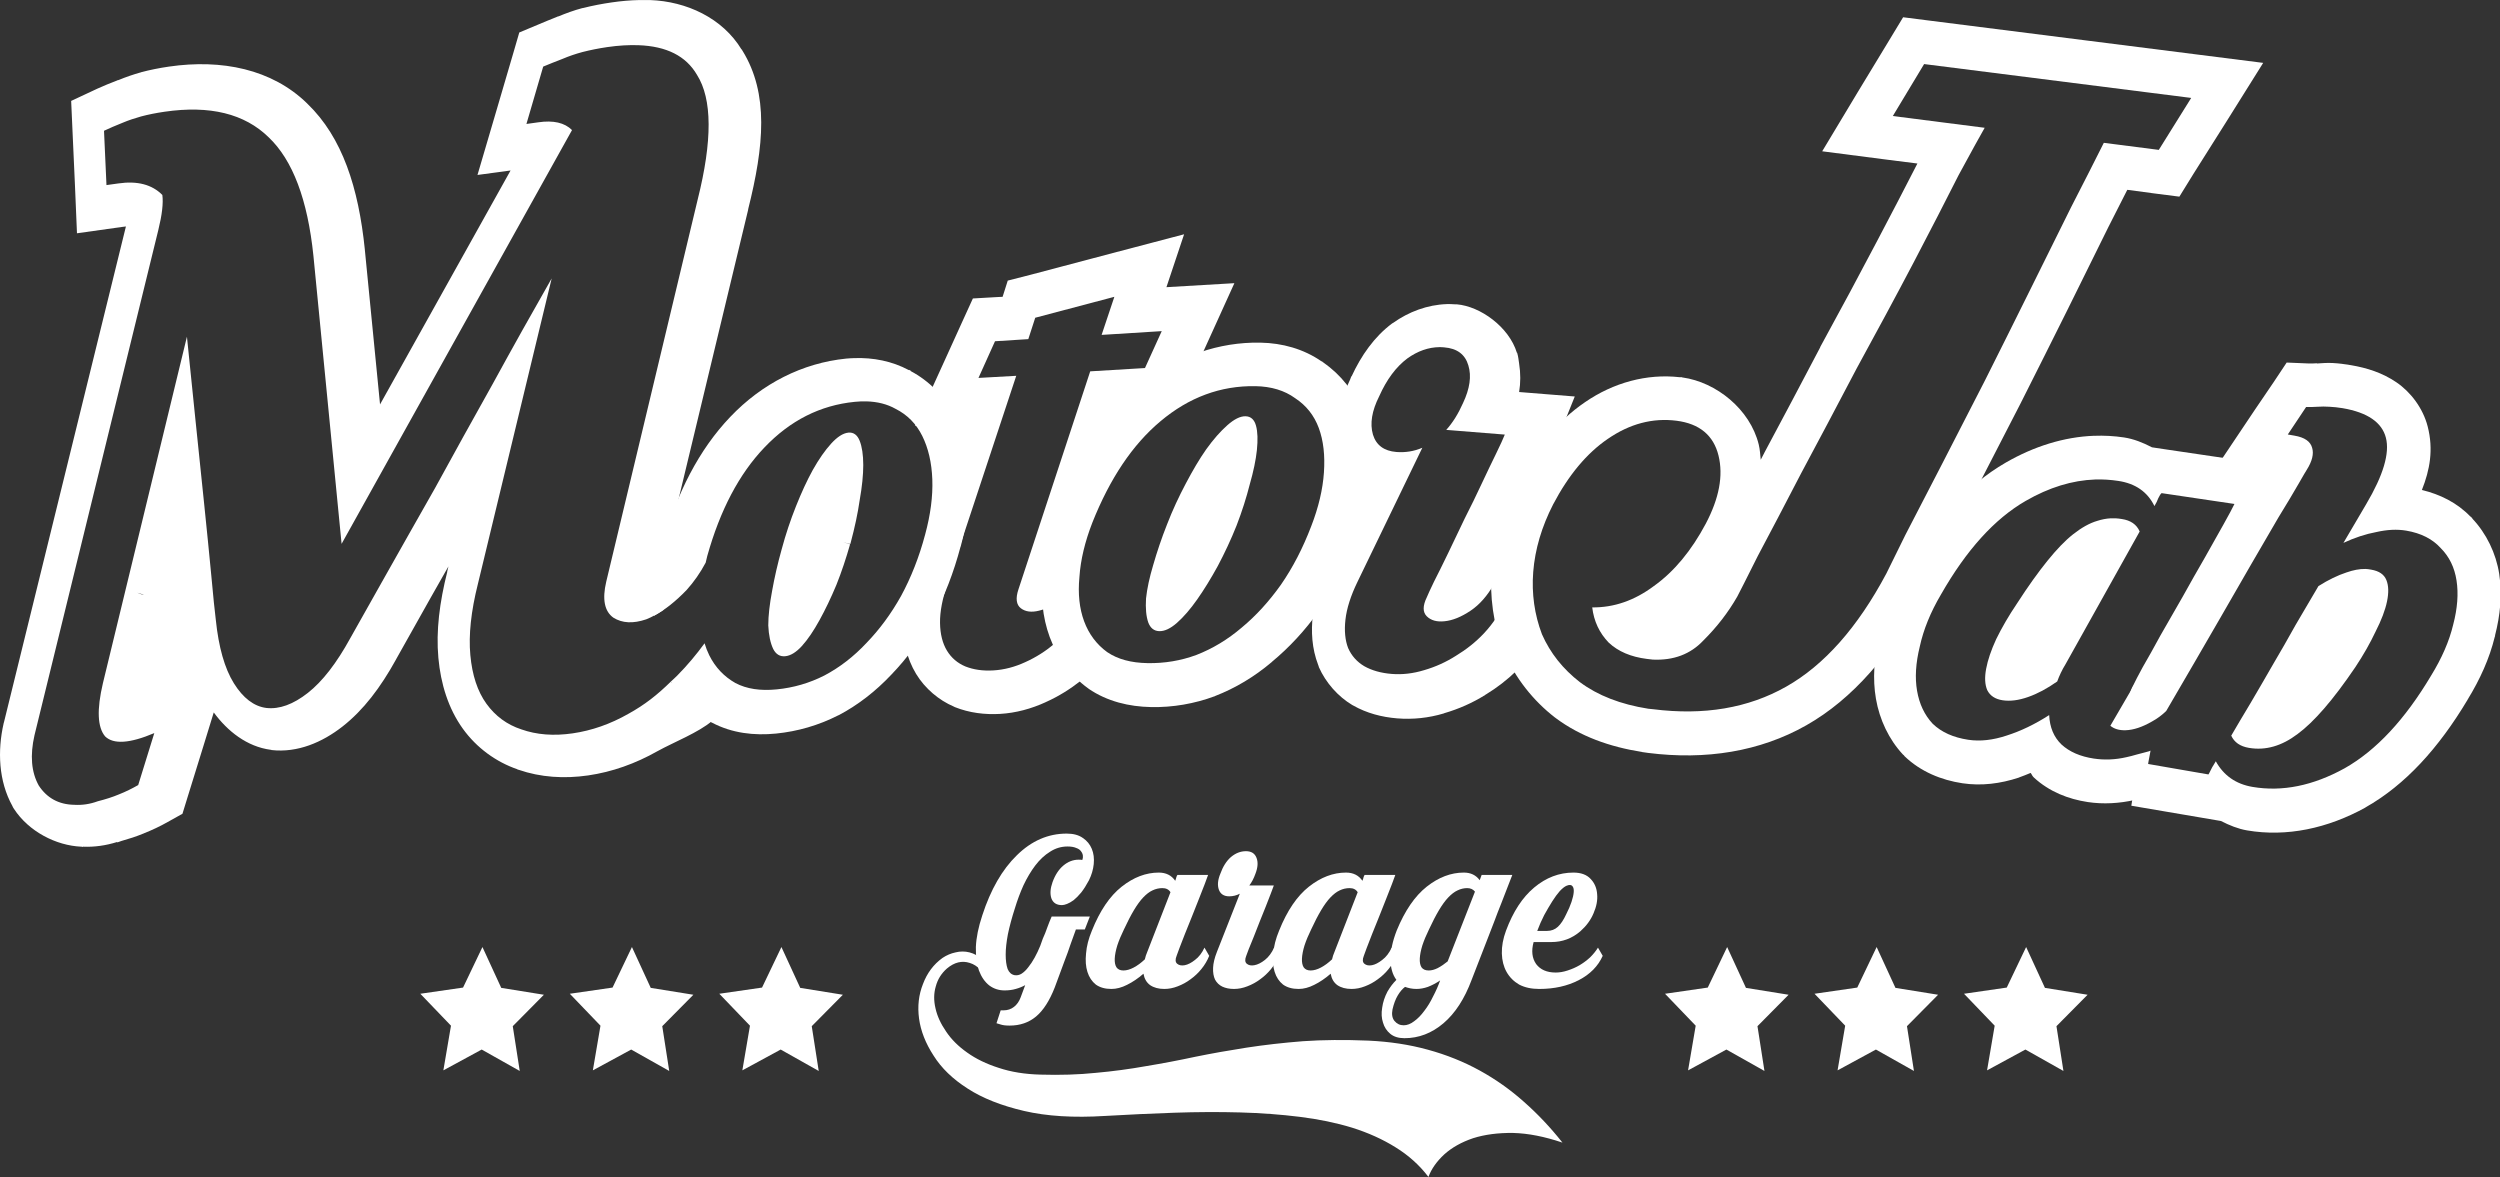<?xml version="1.0" encoding="UTF-8" standalone="no"?>
<!-- Created with Inkscape (http://www.inkscape.org/) -->

<svg
   xmlns:dc="http://purl.org/dc/elements/1.1/"
   xmlns:cc="http://creativecommons.org/ns#"
   xmlns:rdf="http://www.w3.org/1999/02/22-rdf-syntax-ns#"
   xmlns:svg="http://www.w3.org/2000/svg"
   xmlns="http://www.w3.org/2000/svg"
   xmlns:sodipodi="http://sodipodi.sourceforge.net/DTD/sodipodi-0.dtd"
   xmlns:inkscape="http://www.inkscape.org/namespaces/inkscape"
   version="1.1"
   width="336.614"
   height="158.474"
   id="svg3760"
   inkscape:version="0.48.5 r10040"
   sodipodi:docname="logo_stampa.svg">
  <rect width="100%" height="100%" fill="#333333" stroke="none"/>
  <sodipodi:namedview
     pagecolor="#ffffff"
     bordercolor="#666666"
     borderopacity="1"
     objecttolerance="10"
     gridtolerance="10"
     guidetolerance="10"
     inkscape:pageopacity="0"
     inkscape:pageshadow="2"
     inkscape:window-width="1440"
     inkscape:window-height="834"
     id="namedview51"
     showgrid="false"
     fit-margin-top="0"
     fit-margin-left="0"
     fit-margin-right="0"
     fit-margin-bottom="0"
     inkscape:zoom="2"
     inkscape:cx="267.7123"
     inkscape:cy="68.120721"
     inkscape:window-x="0"
     inkscape:window-y="27"
     inkscape:window-maximized="1"
     inkscape:current-layer="svg3760"
     units="cm" />
  <defs
     id="defs3762" />
  <g
     id="g4521"
     transform="matrix(0.963,0,0,1.013,-2.216,-2.964)">
    <g
       transform="translate(120.626,-490.88)"
       id="g4465">
      <path
         style="font-size:78.407px;font-style:normal;font-variant:normal;font-weight:normal;font-stretch:normal;text-indent:0;text-align:start;text-decoration:none;line-height:125%;letter-spacing:0px;word-spacing:0px;text-transform:none;direction:ltr;block-progression:tb;writing-mode:lr-tb;text-anchor:start;baseline-shift:baseline;color:#000000;fill:#ffffff;fill-opacity:1;fill-rule:nonzero;stroke:none;stroke-width:11.663;marker:none;visibility:visible;display:inline;overflow:visible;enable-background:accumulate;font-family:Krinkes Regular PERSONAL USE;-inkscape-font-specification:Krinkes Regular PERSONAL USE"
         d="m 174.469,551.728 c -4.21,0.151 -8.409,1.406 -12.344,3.562 -5.535,3.033 -10.128,7.99 -14.031,14.469 -0.012,0.02 -0.019,0.042 -0.031,0.062 -1.691,2.734 -2.908,5.559 -3.594,8.469 l -0.031,0 c -0.016,0.062 -0.015,0.125 -0.031,0.188 -0.686,2.74 -0.928,5.518 -0.438,8.219 0.497,2.74 1.802,5.395 3.781,7.406 l 0.125,0.094 0.094,0.125 c 2.254,2.061 5.151,3.173 8.094,3.594 2.638,0.377 5.31,0.056 7.875,-0.75 0.022,-0.007 0.041,-0.025 0.062,-0.031 0.539,-0.165 1.061,-0.395 1.594,-0.594 0.15,0.158 0.214,0.384 0.375,0.531 l 0.031,0.031 0.062,0.062 c 2.153,1.883 4.815,2.861 7.531,3.25 2.169,0.31 4.41,0.182 6.562,-0.281 l 0,0.031 c 0.032,-0.007 0.061,-0.024 0.094,-0.031 0.343,-0.072 0.691,-0.163 1.031,-0.25 l 0.781,-4.781 0.3,-1.526 -0.237,0.094 -0.673,0.171 -1.047,0.261 c -0.463,0.133 -0.926,0.245 -1.406,0.344 -1.557,0.343 -3.085,0.399 -4.562,0.188 -1.909,-0.273 -3.414,-0.898 -4.531,-1.875 -1.055,-0.968 -1.64,-2.261 -1.719,-3.906 -1.997,1.222 -3.967,2.121 -5.938,2.719 -1.909,0.606 -3.712,0.8 -5.375,0.562 -2.094,-0.3 -3.746,-1.007 -4.969,-2.125 -1.152,-1.17 -1.871,-2.633 -2.188,-4.375 -0.316,-1.742 -0.189,-3.694 0.375,-5.875 0.511,-2.252 1.499,-4.572 2.969,-6.938 3.547,-5.902 7.48,-10.046 11.844,-12.438 3.273,-1.794 6.511,-2.737 9.719,-2.844 1.069,-0.035 2.157,0.035 3.219,0.188 2.401,0.344 4.078,1.443 5.062,3.344 0.246,-0.404 0.426,-0.732 0.531,-1.031 0.176,-0.352 0.328,-0.582 0.469,-0.688 l 10.188,1.438 c -0.264,0.528 -0.783,1.443 -1.531,2.719 -0.748,1.275 -1.631,2.758 -2.625,4.438 -0.986,1.618 -2.011,3.332 -3.094,5.188 -1.074,1.794 -2.108,3.507 -3.094,5.125 -0.924,1.627 -1.761,3.036 -2.5,4.25 -0.669,1.161 -1.074,1.929 -1.25,2.281 -0.66,1.099 -0.733,1.951 -0.188,2.531 0.091,0.097 0.207,0.171 0.312,0.25 3.169,-5.354 5.978,-10.363 8.656,-14.781 1.458,-2.403 2.873,-4.742 4.25,-7.031 l 0.031,-0.031 0.031,-0.031 c 1.447,-2.339 2.705,-4.43 3.812,-6.25 l 0.062,-0.062 0.031,-0.062 c 0.729,-1.129 1.161,-1.874 1.688,-2.719 l -5.625,-0.906 0.594,-0.875 -8.906,-1.25 -2.187,-0.312 c -1.257,-0.624 -2.572,-1.121 -3.906,-1.312 -1.397,-0.2 -2.784,-0.269 -4.188,-0.219 z m 2.344,10.969 c -0.646,0.032 -1.278,0.151 -1.906,0.344 -1.047,0.29 -2.178,0.884 -3.375,1.781 -1.126,0.844 -2.309,2.019 -3.594,3.531 -1.285,1.513 -2.705,3.391 -4.219,5.625 -1.179,1.653 -2.154,3.26 -2.938,4.781 -0.713,1.469 -1.177,2.776 -1.406,3.938 -0.229,1.161 -0.178,2.105 0.156,2.844 0.396,0.748 1.11,1.194 2.156,1.344 1.047,0.15 2.243,0.005 3.562,-0.438 1.32,-0.439 2.672,-1.13 4.062,-2.062 0.299,-0.774 0.672,-1.534 1.156,-2.281 l 10.375,-17.656 c -0.431,-0.941 -1.269,-1.48 -2.5,-1.656 -0.292,-0.042 -0.586,-0.084 -0.875,-0.094 -0.217,-0.007 -0.441,-0.011 -0.656,0 z"
         id="path3750-3-7"
         inkscape:connector-curvature="0"
         sodipodi:nodetypes="sccccccccccccccccccccccccccccccccccccccsccccccccccccccccccccccccccsccssccccscccccscc" />
      <path
         style="font-size:78.407px;font-style:normal;font-variant:normal;font-weight:normal;font-stretch:normal;text-indent:0;text-align:start;text-decoration:none;line-height:125%;letter-spacing:0px;word-spacing:0px;text-transform:none;direction:ltr;block-progression:tb;writing-mode:lr-tb;text-anchor:start;baseline-shift:baseline;color:#000000;fill:#ffffff;fill-opacity:1;fill-rule:nonzero;stroke:none;stroke-width:11.663;marker:none;visibility:visible;display:inline;overflow:visible;enable-background:accumulate;font-family:Krinkes Regular PERSONAL USE;-inkscape-font-specification:Krinkes Regular PERSONAL USE"
         d="m 83.953,534.228 c -2.68,0.082 -5.315,1.015 -7.5,2.5 l -0.062,0.031 -0.062,0.031 c -2.493,1.768 -4.329,4.264 -5.688,7.062 l -0.031,-0.031 c -0.03,0.057 -0.033,0.13 -0.062,0.188 -0.016,0.034 -0.046,0.059 -0.062,0.094 l 0.031,0 c -1.395,2.727 -2.168,6.023 -1.188,9.25 l 0,0.031 0.031,0.062 c 0.574,1.789 1.95,3.329 3.594,4.469 l -5.438,10.656 0.031,0 c -1.177,2.289 -2.021,4.545 -2.312,6.969 -0.262,2.179 -0.144,4.455 0.75,6.656 l 0.062,0.156 0.031,0.125 c 0.966,2.082 2.684,3.908 4.656,5.031 l 0.062,0.031 0.062,0.031 c 1.924,1.041 4.022,1.552 6.156,1.719 2.192,0.171 4.405,-0.051 6.531,-0.656 0.023,-0.006 0.04,-0.025 0.062,-0.031 2.027,-0.562 3.957,-1.369 5.75,-2.438 0.025,-0.015 0.037,-0.048 0.062,-0.062 0.007,-0.004 0.024,0.004 0.031,0 1.528,-0.885 2.953,-1.933 4.25,-3.125 -0.495,-0.787 -0.951,-1.592 -1.344,-2.438 l -0.094,-0.125 -0.031,-0.156 c -0.573,-1.437 -0.996,-2.92 -1.281,-4.438 -0.531,0.761 -1.12,1.494 -1.812,2.188 -1.149,1.16 -2.471,2.143 -3.906,2.969 -1.373,0.831 -2.844,1.466 -4.438,1.906 -1.531,0.445 -3.043,0.614 -4.531,0.5 -1.489,-0.114 -2.765,-0.45 -3.844,-1.031 -1.017,-0.577 -1.768,-1.371 -2.25,-2.406 -0.42,-1.03 -0.551,-2.297 -0.375,-3.781 0.176,-1.484 0.734,-3.17 1.688,-5.031 l 9.062,-17.812 c -1.159,0.473 -2.385,0.657 -3.625,0.562 -1.737,-0.133 -2.827,-0.905 -3.281,-2.312 -0.449,-1.469 -0.145,-3.175 0.875,-5.094 1.044,-2.229 2.354,-3.904 3.938,-5.031 1.44,-0.982 2.943,-1.482 4.5,-1.5 0.222,-0.003 0.431,0.014 0.656,0.031 1.799,0.137 2.926,0.937 3.375,2.406 0.454,1.407 0.208,3.077 -0.75,5 -0.672,1.446 -1.462,2.632 -2.344,3.562 l 8.188,0.625 c -0.229,0.544 -0.633,1.391 -1.219,2.531 -0.586,1.141 -1.261,2.466 -2,3.969 -0.739,1.503 -1.534,3.07 -2.406,4.688 -0.81,1.623 -1.579,3.153 -2.312,4.594 -0.734,1.441 -1.387,2.703 -1.969,3.781 -0.515,1.021 -0.848,1.7 -1,2.062 -0.586,1.141 -0.581,1.988 0,2.531 0.582,0.544 1.4,0.762 2.469,0.656 1.131,-0.101 2.345,-0.571 3.656,-1.406 1.257,-0.801 2.339,-1.984 3.25,-3.5 -0.004,-0.709 0.004,-1.414 0.062,-2.125 0.322,-3.877 1.54,-7.67 3.469,-11.25 l 0,-0.031 0.031,-0.031 c 1.785,-3.23 3.9,-6.017 6.375,-8.281 l 1.375,-3.25 -7.781,-0.594 c 0.215,-1.229 0.213,-2.503 0,-3.781 -0.074,-0.447 -0.111,-0.896 -0.25,-1.344 -0.009,-0.031 -0.021,-0.063 -0.031,-0.094 l -0.031,0 c -1.111,-3.441 -5.113,-6.172 -8.406,-6.438 2e-4,2e-5 -0.08,10e-4 -0.094,0 0.1,0.007 -0.128,0.004 -0.156,0 -0.383,-0.023 -0.773,-0.043 -1.156,-0.031 z"
         id="path3746-0-9"
         inkscape:connector-curvature="0"
         sodipodi:nodetypes="sccccccccccccccscccccccccccccccccccccccsccccccscccccssccccccsccccccccsccccccs" />
      <path
         style="font-size:78.407px;font-style:normal;font-variant:normal;font-weight:normal;font-stretch:normal;text-indent:0;text-align:start;text-decoration:none;line-height:125%;letter-spacing:0px;word-spacing:0px;text-transform:none;direction:ltr;block-progression:tb;writing-mode:lr-tb;text-anchor:start;baseline-shift:baseline;color:#000000;fill:#ffffff;fill-opacity:1;fill-rule:nonzero;stroke:none;stroke-width:11.663;marker:none;visibility:visible;display:inline;overflow:visible;enable-background:accumulate;font-family:Krinkes Regular PERSONAL USE;-inkscape-font-specification:Krinkes Regular PERSONAL USE"
         d="m 47.234,524.946 -10.5,2.625 -11.062,2.781 -3.094,0.75 -0.719,2.156 -0.719,0.031 -3.438,0.188 -1.5,3.125 -2.344,4.906 -4.25,8.875 5.312,-0.312 -0.031,1.312 -0.094,2.219 -5.062,15.812 -0.281,0.344 c -0.862,2.425 -1.596,4.434 -1.562,6.875 0.032,2.276 0.541,4.659 1.875,6.75 1.235,1.935 3.177,3.493 5.281,4.344 l 0.062,0.031 0.062,0.031 c 2.044,0.775 4.207,1.025 6.344,0.906 2.195,-0.122 4.349,-0.68 6.375,-1.562 0.012,-0.005 0.019,-0.026 0.031,-0.031 0.008,-0.004 0.023,0.004 0.031,0 1.746,-0.747 3.371,-1.711 4.875,-2.844 -1.547,-1.362 -2.794,-3.071 -3.656,-4.938 -1.251,1.006 -2.635,1.853 -4.156,2.5 -1.459,0.643 -2.947,1.009 -4.438,1.094 -1.49,0.085 -2.791,-0.098 -3.938,-0.531 -1.084,-0.437 -1.947,-1.132 -2.562,-2.094 -0.615,-0.962 -0.946,-2.194 -0.969,-3.688 -0.023,-1.494 0.333,-3.217 1.031,-5.188 l 9.625,-27.656 -5.281,0.281 2.312,-4.875 4.656,-0.281 0.969,-2.844 11.062,-2.781 -1.781,5.062 8.406,-0.5 -2.344,4.906 -7.656,0.438 -10.031,28.969 c -0.43,1.208 -0.305,2.07 0.344,2.531 0.649,0.462 1.486,0.559 2.531,0.312 0.297,-0.067 0.604,-0.16 0.906,-0.281 -0.197,-1.517 -0.21,-3.063 -0.062,-4.625 l -0.031,0 c 0.004,-0.052 0.027,-0.104 0.031,-0.156 0.232,-2.967 0.974,-5.922 2.188,-8.875 l 0.031,-0.031 0,-0.031 c 2.753,-6.543 6.467,-11.906 11.312,-15.75 2.605,-2.074 5.501,-3.602 8.563,-4.594 l 0.125,-0.281 4.25,-8.906 -9.5,0.531 z"
         id="path3742-2-8"
         inkscape:connector-curvature="0"
         sodipodi:nodetypes="cccccccccccccccscccccccccccccccccccccccccccccccccccccccccc" />
      <path
         style="font-size:78.407px;font-style:normal;font-variant:normal;font-weight:normal;font-stretch:normal;text-indent:0;text-align:start;text-decoration:none;line-height:125%;letter-spacing:0px;word-spacing:0px;text-transform:none;direction:ltr;block-progression:tb;writing-mode:lr-tb;text-anchor:start;baseline-shift:baseline;color:#000000;fill:#ffffff;fill-opacity:1;fill-rule:nonzero;stroke:none;stroke-width:11.663;marker:none;visibility:visible;display:inline;overflow:visible;enable-background:accumulate;font-family:Krinkes Regular PERSONAL USE;-inkscape-font-specification:Krinkes Regular PERSONAL USE"
         d="m 1.125,541.406 c -0.375,0.013 -0.751,0.027 -1.125,0.062 -6.12,0.582 -11.788,3.324 -16.219,7.75 -4.384,4.364 -7.468,10.127 -9.469,16.938 l -0.031,0.031 c -0.871,3.062 -1.286,6.098 -1.188,9.062 2.5e-4,0.021 -3e-4,0.042 0,0.062 0.001,0.041 -0.002,0.084 0,0.125 l 0.031,0 c 0.001,0.072 -0.002,0.147 0,0.219 1.502,-0.776 3.029,-1.917 4.562,-3.438 1.01,-1.066 1.894,-2.268 2.656,-3.625 0.074,-0.293 0.134,-0.578 0.219,-0.875 1.798,-6.105 4.458,-10.917 8,-14.438 3.598,-3.588 7.795,-5.607 12.625,-6.062 0.557,-0.053 1.108,-0.076 1.625,-0.062 1.55,0.041 2.909,0.362 4.094,1 1.636,0.783 2.88,1.986 3.719,3.594 0.839,1.608 1.32,3.54 1.406,5.781 0.086,2.241 -0.249,4.68 -1,7.312 -0.84,3.016 -1.981,5.744 -3.375,8.188 -1.4,2.381 -3.014,4.453 -4.844,6.25 -1.768,1.791 -3.727,3.235 -5.875,4.312 -2.091,1.01 -4.303,1.622 -6.656,1.844 -2.291,0.216 -4.207,-0.055 -5.781,-0.844 -1.58,-0.851 -2.817,-2.08 -3.656,-3.688 -0.261,-0.5 -0.476,-1.032 -0.656,-1.594 -1.15,1.499 -2.411,2.932 -3.812,4.281 -0.287,0.289 -0.609,0.537 -0.906,0.812 1.347,2.245 3.318,4.135 5.625,5.375 l 0.062,0.062 0.094,0.031 c 2.78,1.391 5.862,1.73 8.938,1.438 3.015,-0.287 5.945,-1.095 8.656,-2.406 l 0.062,-0.031 0.031,0 c 2.705,-1.359 5.174,-3.187 7.344,-5.375 0.01,-0.011 0.021,-0.021 0.031,-0.031 0.011,-0.01 0.021,-0.021 0.031,-0.031 2.19,-2.166 4.099,-4.646 5.719,-7.406 l 0,-0.031 0.031,-0.031 c 1.643,-2.884 2.925,-6.067 3.875,-9.469 0.006,-0.023 0.025,-0.04 0.031,-0.062 0.873,-3.087 1.303,-6.138 1.188,-9.094 -0.114,-2.913 -0.746,-5.731 -2.062,-8.25 C 13.786,546.533 11.584,544.425 9,543.125 l 0.031,-0.031 c -0.041,-0.022 -0.084,-0.041 -0.125,-0.062 -0.041,-0.02 -0.083,-0.043 -0.125,-0.062 L 8.75,543 c -2.366,-1.204 -5,-1.681 -7.625,-1.594 z m -0.844,9.906 c -0.743,0.07 -1.553,0.576 -2.406,1.469 -0.853,0.893 -1.7,2.044 -2.562,3.5 -0.806,1.388 -1.579,2.991 -2.344,4.812 -0.765,1.822 -1.438,3.729 -2,5.719 -0.568,1.928 -1.012,3.782 -1.344,5.562 -0.338,1.719 -0.53,3.25 -0.531,4.562 0.061,1.306 0.302,2.349 0.688,3.125 0.38,0.714 0.944,1.039 1.688,0.969 0.743,-0.07 1.516,-0.519 2.312,-1.344 0.853,-0.893 1.663,-2.049 2.469,-3.438 0.806,-1.388 1.604,-2.959 2.375,-4.719 0.731,-1.74 1.355,-3.538 1.906,-5.375 l -0.938,-0.281 0.969,0.25 c 0.022,-0.073 0.041,-0.146 0.062,-0.219 0.562,-1.99 0.98,-3.85 1.25,-5.625 0.332,-1.781 0.499,-3.344 0.5,-4.656 -0.003,-1.374 -0.176,-2.437 -0.5,-3.219 -0.324,-0.782 -0.851,-1.164 -1.594,-1.094 z"
         id="path3740-1-3"
         inkscape:connector-curvature="0"
         sodipodi:nodetypes="cccccccccccccccccccccccccscccccccccccccccccccccccccccccccccccccccccccccc" />
      <path
         style="font-size:78.407px;font-style:normal;font-variant:normal;font-weight:normal;font-stretch:normal;text-indent:0;text-align:start;text-decoration:none;line-height:125%;letter-spacing:0px;word-spacing:0px;text-transform:none;direction:ltr;block-progression:tb;writing-mode:lr-tb;text-anchor:start;baseline-shift:baseline;color:#000000;fill:#ffffff;fill-opacity:1;fill-rule:nonzero;stroke:none;stroke-width:11.663;marker:none;visibility:visible;display:inline;overflow:visible;enable-background:accumulate;font-family:Krinkes Regular PERSONAL USE;-inkscape-font-specification:Krinkes Regular PERSONAL USE"
         d="m 56.787,539.353 c -5.733,0.153 -11.219,2.219 -15.813,5.875 -4.846,3.844 -8.56,9.207 -11.312,15.75 l 0,0.031 -0.031,0.031 c -1.213,2.953 -1.955,5.908 -2.188,8.875 -0.004,0.052 -0.028,0.104 -0.031,0.156 l 0.031,0 c -0.273,2.89 -0.029,5.746 1,8.406 1.044,2.698 2.931,5.132 5.312,6.781 l 0.062,0.031 0.062,0.062 c 2.605,1.693 5.661,2.383 8.75,2.438 3.028,0.054 6.034,-0.439 8.875,-1.438 l 0.031,0 0.031,-0.031 c 2.841,-1.047 5.504,-2.568 7.906,-4.5 0.023,-0.018 0.04,-0.044 0.062,-0.062 2.42,-1.906 4.611,-4.158 6.531,-6.719 l 0,-0.031 0.031,-0.031 c 1.964,-2.692 3.608,-5.68 4.938,-8.969 0.004,-0.009 -0.004,-0.022 0,-0.031 1.222,-2.981 2.001,-5.942 2.219,-8.906 0.213,-2.908 -0.068,-5.786 -1.094,-8.438 -1.041,-2.69 -3.022,-5.043 -5.438,-6.625 l 0,-0.031 c -0.027,-0.019 -0.066,-0.013 -0.094,-0.031 -0.049,-0.032 -0.075,-0.094 -0.125,-0.125 l -0.031,0.031 c -2.533,-1.675 -5.522,-2.447 -8.531,-2.5 -0.384,-0.007 -0.774,-0.01 -1.156,0 z m 0.406,5.781 c 2.239,0.036 4.086,0.575 5.562,1.594 1.54,0.958 2.655,2.279 3.312,3.969 0.657,1.69 0.879,3.669 0.719,5.906 -0.16,2.237 -0.745,4.622 -1.781,7.156 -1.166,2.905 -2.565,5.475 -4.219,7.75 -1.653,2.213 -3.484,4.134 -5.5,5.719 -1.954,1.586 -4.06,2.79 -6.312,3.625 -2.19,0.774 -4.48,1.132 -6.844,1.094 -2.301,-0.037 -4.179,-0.512 -5.656,-1.469 -1.477,-1.019 -2.562,-2.404 -3.219,-4.094 -0.657,-1.69 -0.879,-3.639 -0.656,-5.875 0.161,-2.299 0.776,-4.716 1.812,-7.25 2.458,-5.87 5.624,-10.359 9.531,-13.469 3.97,-3.171 8.399,-4.734 13.25,-4.656 z m -1.375,4 c -0.746,-0.012 -1.585,0.394 -2.531,1.188 -0.946,0.793 -1.952,1.867 -2.969,3.219 -0.954,1.291 -1.883,2.805 -2.844,4.531 -0.961,1.726 -1.848,3.522 -2.625,5.438 -0.776,1.854 -1.412,3.673 -1.938,5.406 -0.525,1.671 -0.855,3.133 -1,4.438 -0.083,1.305 0.015,2.374 0.313,3.188 0.299,0.751 0.816,1.144 1.562,1.156 0.746,0.012 1.555,-0.361 2.438,-1.094 0.946,-0.793 1.89,-1.834 2.844,-3.125 0.954,-1.291 1.915,-2.773 2.875,-4.438 0.961,-1.726 1.849,-3.521 2.625,-5.375 0.777,-1.916 1.38,-3.734 1.844,-5.469 0.525,-1.733 0.855,-3.258 1,-4.562 0.146,-1.366 0.11,-2.437 -0.125,-3.25 -0.236,-0.813 -0.722,-1.238 -1.469,-1.25 z"
         id="path3744-7-6"
         inkscape:connector-curvature="0" />
      <path
         style="font-size:141.133px;font-style:normal;font-variant:normal;font-weight:normal;font-stretch:normal;text-indent:0;text-align:start;text-decoration:none;line-height:125%;letter-spacing:0px;word-spacing:0px;text-transform:none;direction:ltr;block-progression:tb;writing-mode:lr-tb;text-anchor:start;baseline-shift:baseline;color:#000000;fill:#ffffff;fill-opacity:1;fill-rule:nonzero;stroke:none;stroke-width:11.663;marker:none;visibility:visible;display:inline;overflow:visible;enable-background:accumulate;font-family:Krinkes Regular PERSONAL USE;-inkscape-font-specification:Krinkes Regular PERSONAL USE"
         d="m 147.765,496.103 -1.969,3.094 -4.406,6.906 -4.938,7.812 9.156,1.125 4.156,0.5 c -1.621,3.03 -3.46,6.365 -5.656,10.344 -2.433,4.407 -5.069,9.07 -7.906,14 l -0.031,0.062 0,0.031 c -2.734,4.957 -5.321,9.593 -7.75,13.906 l -0.031,0.031 0,0.031 c -0.205,0.375 -0.331,0.603 -0.531,0.969 -0.074,-0.681 -0.107,-1.356 -0.281,-2.031 -1.213,-4.688 -5.949,-8.282 -10.656,-8.906 l -0.031,0 -0.062,-0.031 -0.031,0 c 0.003,3.3e-4 -0.054,10e-4 -0.062,0 -0.004,-5e-4 -0.025,7.6e-4 -0.031,0 -0.031,-0.004 -0.062,0.004 -0.094,0 l -0.031,0 -0.031,0 c -4.617,-0.503 -9.289,0.724 -13.25,3.312 -3.918,2.539 -7.053,6.242 -9.562,10.781 l -0.031,0.031 0,0.031 c -1.929,3.58 -3.147,7.373 -3.469,11.25 -0.305,3.734 0.253,7.466 1.625,10.906 l 0.031,0.156 0.094,0.125 c 1.585,3.416 4.038,6.385 7.125,8.656 l 0.062,0.031 0.031,0.031 c 3.411,2.416 7.509,3.819 12.062,4.5 l 0.094,0.031 0.062,0 0.688,0.094 c 8.049,0.969 15.615,-0.168 22.094,-3.656 6.561,-3.533 11.917,-9.494 16.312,-17.344 l 0.031,-0.094 0.062,-0.094 c 0.43,-0.829 1.294,-2.524 2.562,-4.969 l 0.031,0 c 1.453,-2.657 3.109,-5.749 5,-9.25 1.886,-3.493 3.918,-7.228 6.094,-11.25 l 0,-0.031 0.031,-0.031 c 2.194,-4.143 4.318,-8.158 6.375,-12.094 2.042,-3.908 3.93,-7.551 5.688,-10.938 0.01,-0.019 0.021,-0.043 0.031,-0.062 1.102,-2.041 1.827,-3.417 2.688,-5.031 l 3.688,0.469 3.594,0.438 1.969,-3.031 4.562,-6.875 5.188,-7.875 -9.344,-1.125 -37.375,-4.5 -3.625,-0.438 z m 2.938,6.219 37.344,4.5 -4.531,6.906 -7.688,-0.938 c -1.171,2.227 -2.707,5.1 -4.594,8.594 -1.762,3.397 -3.667,7.043 -5.719,10.969 -2.052,3.925 -4.154,7.959 -6.344,12.094 -2.176,4.023 -4.207,7.787 -6.094,11.281 -1.887,3.494 -3.554,6.542 -5,9.188 -1.322,2.547 -2.216,4.276 -2.656,5.125 -4.023,7.184 -8.694,12.174 -14,15.031 -5.306,2.857 -11.511,3.857 -18.625,3 l -0.656,-0.062 c -3.877,-0.58 -7.069,-1.765 -9.562,-3.531 -2.383,-1.753 -4.149,-3.866 -5.312,-6.375 -1.039,-2.606 -1.456,-5.378 -1.219,-8.281 0.25,-3.015 1.184,-6.003 2.781,-8.969 2.163,-3.912 4.721,-6.817 7.656,-8.719 3.06,-2 6.259,-2.808 9.594,-2.406 3.224,0.388 5.182,1.948 5.875,4.625 0.692,2.677 0.093,5.679 -1.781,9.062 -2.011,3.592 -4.426,6.366 -7.25,8.281 -2.713,1.929 -5.583,2.872 -8.625,2.844 0.23,1.832 1.001,3.402 2.312,4.688 1.325,1.174 3.089,1.888 5.312,2.156 l 0.844,0.094 c 2.917,0.126 5.265,-0.718 7.062,-2.531 1.908,-1.8 3.482,-3.741 4.75,-5.844 0.289,-0.529 1.264,-2.33 2.875,-5.406 1.722,-3.063 3.717,-6.705 6.031,-10.938 2.439,-4.33 5.04,-8.999 7.781,-13.969 2.852,-4.957 5.517,-9.652 7.969,-14.094 2.452,-4.441 4.532,-8.308 6.281,-11.594 1.86,-3.272 3.091,-5.366 3.656,-6.312 l -12.844,-1.562 4.375,-6.906 z"
         id="path3748-9-1"
         inkscape:connector-curvature="0" />
      <path
         inkscape:connector-curvature="0"
         style="font-size:141.133px;font-style:normal;font-variant:normal;font-weight:normal;font-stretch:normal;text-indent:0;text-align:start;text-decoration:none;line-height:125%;letter-spacing:0px;word-spacing:0px;text-transform:none;direction:ltr;block-progression:tb;writing-mode:lr-tb;text-anchor:start;baseline-shift:baseline;color:#000000;fill:#ffffff;fill-opacity:1;fill-rule:nonzero;stroke:none;stroke-width:11.663;marker:none;visibility:visible;display:inline;overflow:visible;enable-background:accumulate;font-family:Krinkes Regular PERSONAL USE;-inkscape-font-specification:Krinkes Regular PERSONAL USE"
         d="m -28.938,493.812 c -1.277,0.026 -2.55,0.134 -3.844,0.312 -1.325,0.183 -2.658,0.419 -4.031,0.75 l -0.031,0 -0.031,0 c -1.212,0.307 -2.348,0.706 -3.406,1.125 l 0,-0.031 c -0.048,0.018 -0.077,0.045 -0.125,0.062 -0.999,0.373 -1.901,0.734 -2.719,1.062 l -2.594,1.031 -0.812,2.656 -2.344,7.594 -2.688,8.688 4.625,-0.594 -18.25,31.094 -2.125,-20.562 0,-0.031 c -0.881,-8.191 -3.125,-14.89 -8.031,-19.375 -0.022,-0.02 -0.041,-0.043 -0.062,-0.062 -4.909,-4.541 -11.918,-5.89 -19.281,-4.875 -1.404,0.194 -2.692,0.443 -3.906,0.75 l -0.062,0.031 -0.031,0 c -0.974,0.261 -2.021,0.596 -3.125,1.031 l 0,-0.031 c -0.045,0.017 -0.08,0.046 -0.125,0.062 -0.971,0.362 -1.897,0.704 -2.781,1.094 l -3.656,1.625 0.188,4 0.344,7.25 0.281,6.344 6.312,-0.844 0.531,-0.062 -17.062,65.938 -0.031,0.062 0,0.031 c -0.883,3.67 -0.713,7.685 1.219,11 l 0.094,0.188 0.125,0.188 c 2.061,3.009 5.871,4.881 9.406,5.031 0.01,6.2e-4 0.021,-5.9e-4 0.031,0 0.072,0.003 0.147,0.029 0.219,0.031 l 0,-0.031 c 1.558,0.068 3.198,-0.15 4.781,-0.625 l 0,0.062 c 0.209,-0.051 0.359,-0.133 0.562,-0.188 1.09,-0.29 2.134,-0.614 3.031,-0.969 0.028,-0.011 0.066,-0.02 0.094,-0.031 0.022,-0.008 0.041,-0.023 0.062,-0.031 1.132,-0.428 2.245,-0.923 3.312,-1.5 l 2.062,-1.094 0.719,-2.219 2.25,-6.906 1.406,-4.344 c 1.911,2.488 4.649,4.556 7.969,4.969 l 0.062,0 0.031,0.031 c 3.671,0.398 7.143,-1.045 9.938,-3.125 2.933,-2.183 5.325,-5.187 7.5,-8.938 0.012,-0.021 0.019,-0.041 0.031,-0.062 1.111,-1.864 2.688,-4.55 4.781,-8.094 0.75,-1.27 1.695,-2.826 2.5,-4.188 l -0.156,0.625 -0.031,0.062 0.031,0 c -1.083,4.086 -1.593,7.877 -1.25,11.469 0.331,3.458 1.389,6.739 3.438,9.438 1.899,2.502 4.613,4.397 7.625,5.375 l 0,0.031 c 0.05,0.017 0.106,0.015 0.156,0.031 3.075,1.012 6.395,1.208 9.719,0.75 3.355,-0.462 6.614,-1.566 9.688,-3.219 0.021,-0.011 0.042,-0.02 0.062,-0.031 2.135,-1.124 5.74,-2.475 7.594,-4 -1.317,-1.173 -2.405,-2.599 -3.219,-4.156 -0.216,-0.413 -2.386,-0.633 -2.562,-1.062 -1.886,1.757 -3.633,3.072 -5.938,4.281 -2.523,1.367 -5.12,2.225 -7.781,2.594 -2.662,0.369 -5.053,0.19 -7.188,-0.531 -2.008,-0.626 -3.631,-1.77 -4.875,-3.406 -1.244,-1.636 -1.992,-3.792 -2.25,-6.469 -0.258,-2.677 0.097,-5.831 1.062,-9.469 l 10.312,-40.594 c -2.663,4.438 -5.427,9.119 -8.25,14.031 -2.839,4.802 -5.51,9.421 -8.062,13.844 -2.567,4.312 -4.926,8.243 -7.031,11.812 -2.105,3.57 -3.712,6.277 -4.812,8.125 -1.914,3.317 -3.889,5.754 -5.938,7.281 -2.049,1.527 -3.977,2.198 -5.812,2 -1.725,-0.213 -3.241,-1.312 -4.531,-3.281 -1.29,-1.969 -2.135,-4.794 -2.531,-8.469 -0.154,-1.109 -0.352,-3.056 -0.625,-5.844 -0.273,-2.788 -0.619,-5.967 -1,-9.531 -0.381,-3.564 -0.792,-7.29 -1.219,-11.188 -0.427,-3.897 -0.822,-7.578 -1.188,-11.031 l -11.75,46.062 c -0.87,3.512 -0.759,5.855 0.312,7.062 1.167,1.082 3.449,0.942 6.875,-0.438 l -2.25,6.906 c -0.841,0.456 -1.751,0.89 -2.719,1.25 -0.856,0.345 -1.844,0.642 -2.938,0.906 -1.078,0.376 -2.173,0.537 -3.312,0.469 -2.153,-0.041 -3.804,-0.911 -4.938,-2.562 -1.038,-1.778 -1.238,-3.998 -0.594,-6.688 L -96.188,524.375 c 0.515,-1.993 0.716,-3.547 0.562,-4.656 -1.435,-1.383 -3.494,-1.9 -6.156,-1.531 l -1.656,0.219 -0.344,-7.219 c 0.745,-0.329 1.626,-0.702 2.594,-1.062 0.856,-0.345 1.722,-0.61 2.594,-0.844 0.983,-0.249 2.061,-0.456 3.281,-0.625 6.322,-0.876 11.187,0.257 14.562,3.406 3.36,3.039 5.442,8.289 6.25,15.75 l 3.938,38.281 32.219,-55 c -1.041,-0.986 -2.612,-1.323 -4.719,-1.031 l -1.656,0.219 2.344,-7.625 c 0.856,-0.345 1.751,-0.671 2.719,-1.031 0.856,-0.345 1.798,-0.657 2.781,-0.906 1.094,-0.264 2.249,-0.487 3.469,-0.656 1.58,-0.219 3.031,-0.294 4.344,-0.25 3.939,0.132 6.654,1.437 8.188,3.938 2.14,3.208 2.17,8.733 0.094,16.594 L -33.562,571.125 c -0.58,2.341 -0.247,3.937 1,4.781 1.232,0.734 2.754,0.813 4.594,0.219 0.802,-0.299 1.597,-0.738 2.406,-1.25 0.112,-2.269 0.528,-4.588 1.188,-6.906 l 0.031,-0.031 c 0.128,-0.437 0.269,-0.853 0.406,-1.281 -0.312,0.431 -0.627,0.823 -0.969,1.188 -0.015,0.016 -0.016,0.047 -0.031,0.062 -0.208,0.202 -0.394,0.292 -0.594,0.469 l 11.812,-46.688 0,-0.062 c 2.223,-8.413 2.908,-15.357 -0.781,-21.062 -0.008,-0.013 -0.023,-0.019 -0.031,-0.031 -0.032,-0.049 -0.03,-0.108 -0.062,-0.156 l -0.031,0.031 c -2.684,-4.221 -7.722,-6.419 -12.812,-6.594 -0.042,-0.001 -0.084,10e-4 -0.125,0 l -0.094,0 c -0.427,-0.011 -0.856,-0.009 -1.281,0 z m -70.188,78.781 c 0.171,0.054 0.302,0.074 0.562,0.156 0.132,0.042 0.201,0.06 0.281,0.094 l 0,0.031 c -0.073,-0.017 -0.146,-0.035 -0.219,-0.062 -0.219,-0.084 -0.419,-0.116 -0.625,-0.219 z"
         id="path4249-9-4" />
      <path
         style="font-size:78.407px;font-style:normal;font-variant:normal;font-weight:normal;font-stretch:normal;text-indent:0;text-align:start;text-decoration:none;line-height:125%;letter-spacing:0px;word-spacing:0px;text-transform:none;direction:ltr;block-progression:tb;writing-mode:lr-tb;text-anchor:start;baseline-shift:baseline;color:#000000;fill:#ffffff;fill-opacity:1;fill-rule:nonzero;stroke:none;stroke-width:11.663;marker:none;visibility:visible;display:inline;overflow:visible;enable-background:accumulate;font-family:Krinkes Regular PERSONAL USE;-inkscape-font-specification:Krinkes Regular PERSONAL USE"
         d="m 201.397,541.992 -1.812,2.594 -2.594,3.625 -5.375,7.625 5.625,0.906 c -0.526,0.845 -0.958,1.59 -1.688,2.719 l -0.031,0.062 -0.062,0.062 c -1.108,1.82 -2.366,3.911 -3.812,6.25 l -0.031,0.031 -0.031,0.031 c -1.377,2.289 -2.792,4.628 -4.25,7.031 -3.111,5.132 -6.723,11.037 -10.594,17.344 0.532,0.421 1.238,0.624 2.156,0.594 1.073,-0.035 2.292,-0.409 3.656,-1.156 0.7,-0.363 1.362,-0.817 1.969,-1.375 0.008,-0.013 0.024,-0.019 0.031,-0.031 2.613,-4.257 5.34,-8.707 7.562,-12.375 1.462,-2.41 2.901,-4.766 4.281,-7.062 1.452,-2.348 2.727,-4.446 3.844,-6.281 1.178,-1.825 2.122,-3.32 2.812,-4.469 0.69,-1.148 1.075,-1.762 1.156,-1.875 0.752,-1.138 0.999,-2.11 0.75,-2.906 -0.239,-0.858 -1.057,-1.396 -2.469,-1.625 l -0.938,-0.156 2.562,-3.656 c 0.501,0.018 1.052,0.002 1.625,-0.031 0.511,-0.043 1.062,-0.029 1.625,0 0.563,0.029 1.168,0.079 1.844,0.188 3.5,0.568 5.512,1.895 6.062,3.938 0.551,2.043 -0.364,4.978 -2.75,8.812 l -3.188,5.156 c 1.561,-0.692 3.102,-1.175 4.594,-1.438 1.502,-0.324 2.898,-0.397 4.188,-0.188 2.088,0.338 3.682,1.121 4.812,2.312 1.201,1.14 1.935,2.565 2.219,4.312 0.284,1.747 0.135,3.704 -0.469,5.875 -0.543,2.18 -1.58,4.443 -3.094,6.781 -3.656,5.835 -7.676,9.941 -12.094,12.312 -4.408,2.31 -8.7,3.146 -12.875,2.469 -2.333,-0.378 -4.043,-1.529 -5.125,-3.406 -0.416,0.626 -0.68,1.077 -0.781,1.312 -0.091,0.174 -0.169,0.325 -0.25,0.438 l -9.469,-1.562 c -0.135,0.074 -0.269,0.148 -0.406,0.219 l -0.906,5.5 10.031,1.625 2.5,0.406 c 1.181,0.576 2.396,1.045 3.656,1.25 5.53,0.898 11.245,-0.262 16.531,-3.031 l 0.031,-0.031 c 5.561,-2.984 10.231,-7.89 14.25,-14.281 0.012,-0.019 0.015,-0.047 0.031,-0.062 1.738,-2.695 3.047,-5.452 3.781,-8.312 0.014,-0.054 0.049,-0.102 0.062,-0.156 l -0.031,0 c 0.743,-2.735 1.035,-5.499 0.594,-8.219 -0.443,-2.733 -1.792,-5.387 -3.781,-7.375 l 0.031,-0.031 c -0.037,-0.039 -0.088,-0.056 -0.125,-0.094 -0.037,-0.036 -0.056,-0.089 -0.094,-0.125 l -0.031,0.031 c -1.881,-1.879 -4.301,-2.99 -6.812,-3.562 1.114,-2.66 1.639,-5.372 0.812,-8.438 -0.662,-2.455 -2.4,-4.602 -4.375,-5.875 -1.975,-1.273 -4.103,-1.912 -6.375,-2.281 -0.848,-0.137 -1.68,-0.239 -2.5,-0.281 -0.755,-0.038 -1.513,0.008 -2.25,0.062 l 0,-0.031 c -0.41,0.024 -0.766,0.042 -1.062,0.031 l -3.156,-0.125 z m 11,27.438 c -0.825,-0.015 -1.707,0.151 -2.656,0.469 -1.195,0.373 -2.509,0.968 -3.906,1.812 -1.026,1.661 -2.081,3.382 -3.188,5.156 -1.046,1.784 -2.112,3.57 -3.219,5.344 -1.035,1.722 -2.068,3.401 -3.094,5.062 -1.016,1.6 -1.916,3.051 -2.688,4.312 0.423,0.888 1.241,1.426 2.469,1.625 2.333,0.378 4.6,-0.249 6.812,-1.844 2.273,-1.585 4.963,-4.526 8.062,-8.875 1.148,-1.641 2.094,-3.233 2.844,-4.75 0.811,-1.507 1.343,-2.843 1.594,-4 0.251,-1.157 0.226,-2.099 -0.094,-2.844 -0.32,-0.745 -1.02,-1.196 -2.125,-1.375 -0.261,-0.042 -0.538,-0.089 -0.812,-0.094 z"
         id="path3752-6-06"
         inkscape:connector-curvature="0" />
    </g>
    <g
       transform="translate(-3.4298703e-5,0)"
       id="g4501">
      <g
         transform="matrix(0.974,0,0,0.974,-1231.888,-674.443)"
         id="g3774"
         style="fill:#ffffff;fill-opacity:1;stroke:none">
        <g
           id="g3776"
           style="font-size:40px;font-style:normal;font-variant:normal;font-weight:normal;font-stretch:normal;line-height:125%;letter-spacing:0px;word-spacing:0px;fill:#ffffff;stroke:none;font-family:Krinkes Regular PERSONAL USE;-inkscape-font-specification:Krinkes Regular PERSONAL USE">
          <path
             d="m 1421.582,822.289 c -0.213,0.56 -0.467,1.227 -0.76,2 -0.267,0.773 -0.56,1.547 -0.88,2.32 -0.293,0.773 -0.573,1.493 -0.84,2.16 -0.24,0.64 -0.427,1.12 -0.56,1.44 -0.747,1.813 -1.64,3.133 -2.68,3.96 -1.04,0.827 -2.307,1.24 -3.8,1.24 -0.267,0 -0.52,-0.013 -0.76,-0.04 -0.213,-0.027 -0.4,-0.067 -0.56,-0.12 -0.213,-0.053 -0.4,-0.107 -0.56,-0.16 l 0.6,-1.76 0.4,0 c 0.587,0 1.093,-0.16 1.52,-0.48 0.427,-0.32 0.747,-0.76 0.96,-1.32 l 0.64,-1.64 c -0.4,0.213 -0.853,0.387 -1.36,0.52 -0.48,0.133 -1.013,0.2 -1.6,0.2 -0.827,0 -1.56,-0.227 -2.2,-0.68 -0.64,-0.48 -1.133,-1.16 -1.48,-2.04 -0.32,-0.88 -0.467,-1.947 -0.44,-3.2 0.053,-1.28 0.36,-2.72 0.92,-4.32 1.2,-3.52 2.853,-6.253 4.96,-8.2 2.107,-1.973 4.493,-2.96 7.16,-2.96 0.96,2e-5 1.733,0.2 2.32,0.6 0.587,0.373 1.013,0.867 1.28,1.48 0.267,0.613 0.36,1.307 0.28,2.08 -0.08,0.747 -0.307,1.48 -0.68,2.2 -0.373,0.667 -0.747,1.227 -1.12,1.68 -0.373,0.427 -0.733,0.773 -1.08,1.04 -0.347,0.24 -0.667,0.413 -0.96,0.52 -0.293,0.107 -0.533,0.16 -0.72,0.16 -0.773,10e-6 -1.28,-0.307 -1.52,-0.92 -0.213,-0.613 -0.16,-1.347 0.16,-2.2 0.373,-0.987 0.893,-1.747 1.56,-2.28 0.667,-0.533 1.4,-0.8 2.2,-0.8 0.24,2e-5 0.413,0.013 0.52,0.04 0.08,-0.187 0.107,-0.387 0.08,-0.6 -0.027,-0.213 -0.12,-0.413 -0.28,-0.6 -0.133,-0.187 -0.36,-0.333 -0.68,-0.44 -0.32,-0.133 -0.733,-0.2 -1.24,-0.2 -0.907,2e-5 -1.747,0.24 -2.52,0.72 -0.773,0.453 -1.48,1.08 -2.12,1.88 -0.613,0.773 -1.173,1.667 -1.68,2.68 -0.48,1.013 -0.893,2.067 -1.24,3.16 -0.427,1.253 -0.76,2.427 -1,3.52 -0.213,1.067 -0.32,2 -0.32,2.8 0,0.8 0.093,1.453 0.28,1.96 0.213,0.48 0.547,0.76 1,0.84 0.347,0.053 0.68,-0.013 1,-0.2 0.347,-0.213 0.667,-0.507 0.96,-0.88 0.32,-0.373 0.627,-0.813 0.92,-1.32 0.293,-0.507 0.56,-1.04 0.8,-1.6 0.133,-0.347 0.253,-0.667 0.36,-0.96 0.133,-0.32 0.253,-0.587 0.36,-0.8 0.107,-0.267 0.2,-0.507 0.28,-0.72 l 0.32,-0.8 0.32,-0.72 5.48,0 -0.72,1.76 -1.28,0"
             id="path3778"
             style="fill:#ffffff;stroke:none"
             inkscape:connector-curvature="0" />
          <path
             d="m 1433.478,814.529 c 1.04,2e-5 1.827,0.373 2.36,1.12 0.08,-0.187 0.133,-0.347 0.16,-0.48 0.053,-0.16 0.107,-0.267 0.16,-0.32 l 4.4,0 c -0.08,0.24 -0.24,0.653 -0.48,1.24 -0.24,0.587 -0.52,1.267 -0.84,2.04 -0.32,0.747 -0.653,1.547 -1,2.4 -0.347,0.827 -0.68,1.613 -1,2.36 -0.293,0.747 -0.56,1.4 -0.8,1.96 -0.213,0.533 -0.347,0.88 -0.4,1.04 -0.213,0.507 -0.187,0.867 0.08,1.08 0.267,0.213 0.627,0.28 1.08,0.2 0.453,-0.08 0.947,-0.32 1.48,-0.72 0.56,-0.4 1.013,-0.96 1.36,-1.68 l 0.68,1.12 c -0.267,0.64 -0.64,1.24 -1.12,1.8 -0.453,0.533 -0.973,1 -1.56,1.4 -0.56,0.4 -1.173,0.72 -1.84,0.96 -0.64,0.24 -1.28,0.36 -1.92,0.36 -0.827,0 -1.507,-0.173 -2.04,-0.52 -0.507,-0.347 -0.827,-0.867 -0.96,-1.56 -0.773,0.64 -1.56,1.147 -2.36,1.52 -0.773,0.373 -1.52,0.56 -2.24,0.56 -0.907,0 -1.653,-0.2 -2.24,-0.6 -0.56,-0.427 -0.96,-1 -1.2,-1.72 -0.24,-0.72 -0.307,-1.56 -0.2,-2.52 0.08,-0.987 0.36,-2.027 0.84,-3.12 1.147,-2.72 2.573,-4.72 4.28,-6 1.707,-1.28 3.48,-1.92 5.32,-1.92 m 1.68,2.68 c -0.24,-0.373 -0.627,-0.56 -1.16,-0.56 -0.507,10e-6 -0.987,0.107 -1.44,0.32 -0.427,0.187 -0.867,0.507 -1.32,0.96 -0.427,0.427 -0.867,1 -1.32,1.72 -0.453,0.72 -0.933,1.6 -1.44,2.64 -0.4,0.773 -0.72,1.507 -0.96,2.2 -0.213,0.667 -0.333,1.253 -0.36,1.76 -0.027,0.507 0.053,0.907 0.24,1.2 0.213,0.293 0.547,0.44 1,0.44 0.453,0 0.947,-0.133 1.48,-0.4 0.533,-0.267 1.067,-0.64 1.6,-1.12 0.08,-0.347 0.2,-0.693 0.36,-1.04 l 3.32,-8.12"
             id="path3780"
             style="fill:#ffffff;stroke:none"
             inkscape:connector-curvature="0" />
          <path
             d="m 1445.993,811.609 c 0.773,2e-5 1.28,0.307 1.52,0.92 0.24,0.587 0.187,1.307 -0.16,2.16 -0.24,0.64 -0.533,1.173 -0.88,1.6 l 3.52,0 c -0.08,0.24 -0.227,0.613 -0.44,1.12 -0.213,0.507 -0.453,1.093 -0.72,1.76 -0.267,0.667 -0.56,1.36 -0.88,2.08 -0.293,0.72 -0.573,1.4 -0.84,2.04 -0.267,0.64 -0.507,1.2 -0.72,1.68 -0.187,0.453 -0.307,0.76 -0.36,0.92 -0.213,0.507 -0.187,0.867 0.08,1.08 0.267,0.213 0.627,0.28 1.08,0.2 0.48,-0.08 0.987,-0.32 1.52,-0.72 0.533,-0.4 0.973,-0.96 1.32,-1.68 l 0.68,1.12 c -0.267,0.64 -0.64,1.24 -1.12,1.8 -0.453,0.533 -0.973,1 -1.56,1.4 -0.56,0.4 -1.173,0.72 -1.84,0.96 -0.64,0.24 -1.28,0.36 -1.92,0.36 -0.64,0 -1.2,-0.107 -1.68,-0.32 -0.453,-0.213 -0.8,-0.533 -1.04,-0.96 -0.213,-0.427 -0.307,-0.96 -0.28,-1.6 0.027,-0.64 0.213,-1.373 0.56,-2.2 l 3.28,-7.92 c -0.48,0.24 -0.987,0.36 -1.52,0.36 -0.747,10e-6 -1.24,-0.293 -1.48,-0.88 -0.24,-0.613 -0.173,-1.347 0.2,-2.2 0.373,-0.987 0.88,-1.747 1.52,-2.28 0.667,-0.533 1.387,-0.8 2.16,-0.8"
             id="path3782"
             style="fill:#ffffff;stroke:none"
             inkscape:connector-curvature="0" />
          <path
             d="m 1460.353,814.529 c 1.04,2e-5 1.827,0.373 2.36,1.12 0.08,-0.187 0.133,-0.347 0.16,-0.48 0.053,-0.16 0.107,-0.267 0.16,-0.32 l 4.4,0 c -0.08,0.24 -0.24,0.653 -0.48,1.24 -0.24,0.587 -0.52,1.267 -0.84,2.04 -0.32,0.747 -0.653,1.547 -1,2.4 -0.347,0.827 -0.68,1.613 -1,2.36 -0.293,0.747 -0.56,1.4 -0.8,1.96 -0.213,0.533 -0.347,0.88 -0.4,1.04 -0.213,0.507 -0.187,0.867 0.08,1.08 0.267,0.213 0.627,0.28 1.08,0.2 0.453,-0.08 0.947,-0.32 1.48,-0.72 0.56,-0.4 1.013,-0.96 1.36,-1.68 l 0.68,1.12 c -0.267,0.64 -0.64,1.24 -1.12,1.8 -0.453,0.533 -0.973,1 -1.56,1.4 -0.56,0.4 -1.173,0.72 -1.84,0.96 -0.64,0.24 -1.28,0.36 -1.92,0.36 -0.827,0 -1.507,-0.173 -2.04,-0.52 -0.507,-0.347 -0.827,-0.867 -0.96,-1.56 -0.773,0.64 -1.56,1.147 -2.36,1.52 -0.773,0.373 -1.52,0.56 -2.24,0.56 -0.907,0 -1.653,-0.2 -2.24,-0.6 -0.56,-0.427 -0.96,-1 -1.2,-1.72 -0.24,-0.72 -0.307,-1.56 -0.2,-2.52 0.08,-0.987 0.36,-2.027 0.84,-3.12 1.147,-2.72 2.573,-4.72 4.28,-6 1.707,-1.28 3.48,-1.92 5.32,-1.92 m 1.68,2.68 c -0.24,-0.373 -0.627,-0.56 -1.16,-0.56 -0.507,10e-6 -0.987,0.107 -1.44,0.32 -0.427,0.187 -0.867,0.507 -1.32,0.96 -0.427,0.427 -0.867,1 -1.32,1.72 -0.453,0.72 -0.933,1.6 -1.44,2.64 -0.4,0.773 -0.72,1.507 -0.96,2.2 -0.213,0.667 -0.333,1.253 -0.36,1.76 -0.027,0.507 0.053,0.907 0.24,1.2 0.213,0.293 0.547,0.44 1,0.44 0.453,0 0.947,-0.133 1.48,-0.4 0.533,-0.267 1.067,-0.64 1.6,-1.12 0.08,-0.347 0.2,-0.693 0.36,-1.04 l 3.32,-8.12"
             id="path3784"
             style="fill:#ffffff;stroke:none"
             inkscape:connector-curvature="0" />
          <path
             d="m 1484.228,814.849 c -0.213,0.507 -0.453,1.093 -0.72,1.76 -0.267,0.667 -0.56,1.387 -0.88,2.16 -0.32,0.747 -0.64,1.533 -0.96,2.36 -0.32,0.8 -0.64,1.587 -0.96,2.36 -0.747,1.813 -1.52,3.707 -2.32,5.68 -1.013,2.587 -2.36,4.56 -4.04,5.92 -1.68,1.36 -3.547,2.04 -5.6,2.04 -0.853,-10e-6 -1.533,-0.2 -2.04,-0.6 -0.507,-0.4 -0.853,-0.907 -1.04,-1.52 -0.213,-0.613 -0.253,-1.293 -0.12,-2.04 0.107,-0.747 0.36,-1.48 0.76,-2.2 0.373,-0.613 0.8,-1.147 1.28,-1.6 -0.56,-0.72 -0.84,-1.653 -0.84,-2.8 0,-1.173 0.293,-2.48 0.88,-3.92 1.173,-2.72 2.613,-4.72 4.32,-6 1.707,-1.28 3.48,-1.92 5.32,-1.92 0.987,2e-5 1.747,0.347 2.28,1.04 l 0.28,-0.72 4.4,0 m -12,13.04 c 0.4,0 0.827,-0.107 1.28,-0.32 0.48,-0.24 0.96,-0.547 1.44,-0.92 l 3.92,-9.52 c -0.267,-0.32 -0.64,-0.48 -1.12,-0.48 -0.48,10e-6 -0.947,0.107 -1.4,0.32 -0.427,0.187 -0.867,0.507 -1.32,0.96 -0.427,0.427 -0.867,1 -1.32,1.72 -0.453,0.72 -0.933,1.6 -1.44,2.64 -0.4,0.773 -0.72,1.507 -0.96,2.2 -0.213,0.667 -0.333,1.253 -0.36,1.76 -0.027,0.507 0.053,0.907 0.24,1.2 0.213,0.293 0.56,0.44 1.04,0.44 m -1.76,2.52 c -0.32,0 -0.613,-0.027 -0.88,-0.08 -0.267,-0.053 -0.52,-0.12 -0.76,-0.2 -0.373,0.267 -0.72,0.653 -1.04,1.16 -0.32,0.507 -0.573,1.147 -0.76,1.92 -0.133,0.667 -0.04,1.187 0.28,1.56 0.347,0.4 0.787,0.6 1.32,0.6 0.507,0 1.013,-0.187 1.52,-0.56 0.507,-0.347 0.987,-0.813 1.44,-1.4 0.48,-0.587 0.907,-1.253 1.28,-2 0.4,-0.72 0.733,-1.44 1,-2.16 -0.587,0.373 -1.173,0.667 -1.76,0.88 -0.56,0.187 -1.107,0.28 -1.64,0.28"
             id="path3786"
             style="fill:#ffffff;stroke:none"
             inkscape:connector-curvature="0" />
          <path
             d="m 1490.447,828.169 c 0.56,0 1.133,-0.093 1.72,-0.28 0.613,-0.187 1.187,-0.427 1.72,-0.72 0.56,-0.32 1.067,-0.68 1.52,-1.08 0.453,-0.427 0.827,-0.867 1.12,-1.32 l 0.68,1.12 c -0.667,1.413 -1.813,2.52 -3.44,3.32 -1.627,0.8 -3.52,1.2 -5.68,1.2 -1.12,0 -2.08,-0.2 -2.88,-0.6 -0.773,-0.427 -1.373,-1 -1.8,-1.72 -0.427,-0.72 -0.653,-1.56 -0.68,-2.52 -0.027,-0.987 0.173,-2.027 0.6,-3.12 1.013,-2.587 2.36,-4.547 4.04,-5.88 1.707,-1.36 3.587,-2.04 5.64,-2.04 1.093,2e-5 1.92,0.293 2.48,0.88 0.56,0.56 0.867,1.253 0.92,2.08 0.08,0.8 -0.093,1.667 -0.52,2.6 -0.4,0.907 -1.027,1.72 -1.88,2.44 -1.2,0.987 -2.587,1.48 -4.16,1.48 l -2.56,0 c -0.347,1.2 -0.227,2.2 0.36,3 0.613,0.773 1.547,1.16 2.8,1.16 m 1.56,-11.84 c -0.267,0.107 -0.587,0.347 -0.96,0.72 -0.347,0.373 -0.707,0.84 -1.08,1.4 -0.373,0.56 -0.76,1.187 -1.16,1.88 -0.373,0.693 -0.707,1.413 -1,2.16 l 1.4,0 c 0.613,10e-6 1.133,-0.187 1.56,-0.56 0.427,-0.373 0.827,-0.947 1.2,-1.72 0.32,-0.587 0.573,-1.147 0.76,-1.68 0.187,-0.533 0.293,-0.987 0.32,-1.36 0.027,-0.373 -0.04,-0.64 -0.2,-0.8 -0.16,-0.187 -0.44,-0.2 -0.84,-0.04"
             id="path3788"
             style="fill:#ffffff;stroke:none"
             inkscape:connector-curvature="0" />
        </g>
        <g
           transform="scale(-1,1)"
           id="g3790"
           style="font-size:40px;font-style:normal;font-variant:normal;font-weight:normal;font-stretch:normal;line-height:125%;letter-spacing:0px;word-spacing:0px;fill:#ffffff;stroke:none;font-family:Krinkes Regular PERSONAL USE;-inkscape-font-specification:Krinkes Regular PERSONAL USE">
          <path
             d="m -1425.748,847.74 c -3.387,-0.187 -6.707,-0.333 -9.96,-0.44 -3.28,-0.107 -6.427,-0.12 -9.44,-0.04 -3.013,0.08 -5.867,0.28 -8.56,0.6 -2.72,0.32 -5.227,0.813 -7.52,1.48 -2.32,0.693 -4.4,1.587 -6.24,2.68 -1.867,1.093 -3.44,2.44 -4.72,4.04 -0.427,-1.093 -1.187,-2.12 -2.28,-3.08 -1.093,-0.933 -2.467,-1.667 -4.12,-2.2 -1.68,-0.507 -3.6,-0.747 -5.76,-0.72 -2.16,0.053 -4.52,0.493 -7.08,1.32 1.707,-2.053 3.547,-3.907 5.52,-5.56 1.947,-1.653 4.067,-3.08 6.36,-4.28 2.293,-1.2 4.773,-2.147 7.44,-2.84 2.64,-0.693 5.493,-1.107 8.56,-1.24 3.387,-0.133 6.507,-0.107 9.36,0.08 2.853,0.213 5.56,0.507 8.12,0.88 2.533,0.373 4.973,0.787 7.32,1.24 2.347,0.48 4.707,0.907 7.08,1.28 2.347,0.4 4.76,0.707 7.24,0.92 2.453,0.24 5.093,0.32 7.92,0.24 2.24,-0.053 4.24,-0.36 6,-0.92 1.76,-0.533 3.267,-1.227 4.52,-2.08 1.28,-0.853 2.293,-1.813 3.04,-2.88 0.773,-1.067 1.28,-2.12 1.52,-3.16 0.267,-1.067 0.253,-2.067 -0.04,-3 -0.267,-0.96 -0.8,-1.773 -1.6,-2.44 -1.067,-0.853 -2.16,-1.107 -3.28,-0.76 -1.12,0.32 -2.04,1.24 -2.76,2.76 l -0.64,-1.12 c 0.427,-0.88 0.933,-1.573 1.52,-2.08 0.613,-0.507 1.253,-0.84 1.92,-1 0.667,-0.16 1.333,-0.16 2,0 0.667,0.133 1.293,0.387 1.88,0.76 1.28,0.88 2.213,2.067 2.8,3.56 0.613,1.467 0.8,3.04 0.56,4.72 -0.24,1.68 -0.933,3.36 -2.08,5.04 -1.12,1.707 -2.76,3.213 -4.92,4.52 -2.133,1.307 -4.827,2.32 -8.08,3.04 -3.253,0.72 -7.12,0.947 -11.6,0.68"
             id="path3792"
             style="fill:#ffffff;stroke:none"
             inkscape:connector-curvature="0" />
        </g>
      </g>
      <g
         transform="matrix(1.021,0,0,1.021,-1595.868,-1484.016)"
         id="g3794"
         style="fill:#ffffff;stroke:none">
        <path
           d="m 2009.246,1490.821 -54.4,-18.448 -46.037,34.355 0.734,-57.438 -46.9,-33.168 54.854,-17.051 17.051,-54.854 33.167,46.9 57.439,-0.734 -34.355,46.037 z"
           transform="matrix(-0.092,0.046,-0.046,-0.092,1876.285,1630.46)"
           id="path3796"
           style="fill:#ffffff;fill-opacity:1;stroke:none"
           inkscape:connector-curvature="0" />
        <path
           d="m 2009.246,1490.821 -54.4,-18.448 -46.037,34.355 0.734,-57.438 -46.9,-33.168 54.854,-17.051 17.051,-54.854 33.167,46.9 57.439,-0.734 -34.355,46.037 z"
           transform="matrix(-0.092,0.046,-0.046,-0.092,1896.757,1630.46)"
           id="path3798"
           style="fill:#ffffff;fill-opacity:1;stroke:none"
           inkscape:connector-curvature="0" />
        <path
           d="m 2009.246,1490.821 -54.4,-18.448 -46.037,34.355 0.734,-57.438 -46.9,-33.168 54.854,-17.051 17.051,-54.854 33.167,46.9 57.439,-0.734 -34.355,46.037 z"
           transform="matrix(-0.092,0.046,-0.046,-0.092,1917.229,1630.46)"
           id="path3800"
           style="fill:#ffffff;fill-opacity:1;stroke:none"
           inkscape:connector-curvature="0" />
      </g>
      <g
         transform="matrix(1.021,0,0,1.021,-1421.834,-1484.016)"
         id="g3802"
         style="fill:#ffffff;stroke:none">
        <path
           d="m 2009.246,1490.821 -54.4,-18.448 -46.037,34.355 0.734,-57.438 -46.9,-33.168 54.854,-17.051 17.051,-54.854 33.167,46.9 57.439,-0.734 -34.355,46.037 z"
           transform="matrix(-0.092,0.046,-0.046,-0.092,1876.285,1630.46)"
           id="path3804"
           style="fill:#ffffff;stroke:none"
           inkscape:connector-curvature="0" />
        <path
           d="m 2009.246,1490.821 -54.4,-18.448 -46.037,34.355 0.734,-57.438 -46.9,-33.168 54.854,-17.051 17.051,-54.854 33.167,46.9 57.439,-0.734 -34.355,46.037 z"
           transform="matrix(-0.092,0.046,-0.046,-0.092,1896.757,1630.46)"
           id="path3806"
           style="fill:#ffffff;stroke:none"
           inkscape:connector-curvature="0" />
        <path
           d="m 2009.246,1490.821 -54.4,-18.448 -46.037,34.355 0.734,-57.438 -46.9,-33.168 54.854,-17.051 17.051,-54.854 33.167,46.9 57.439,-0.734 -34.355,46.037 z"
           transform="matrix(-0.092,0.046,-0.046,-0.092,1917.229,1630.46)"
           id="path3808"
           style="fill:#ffffff;stroke:none"
           inkscape:connector-curvature="0" />
      </g>
    </g>
  </g>
</svg>
